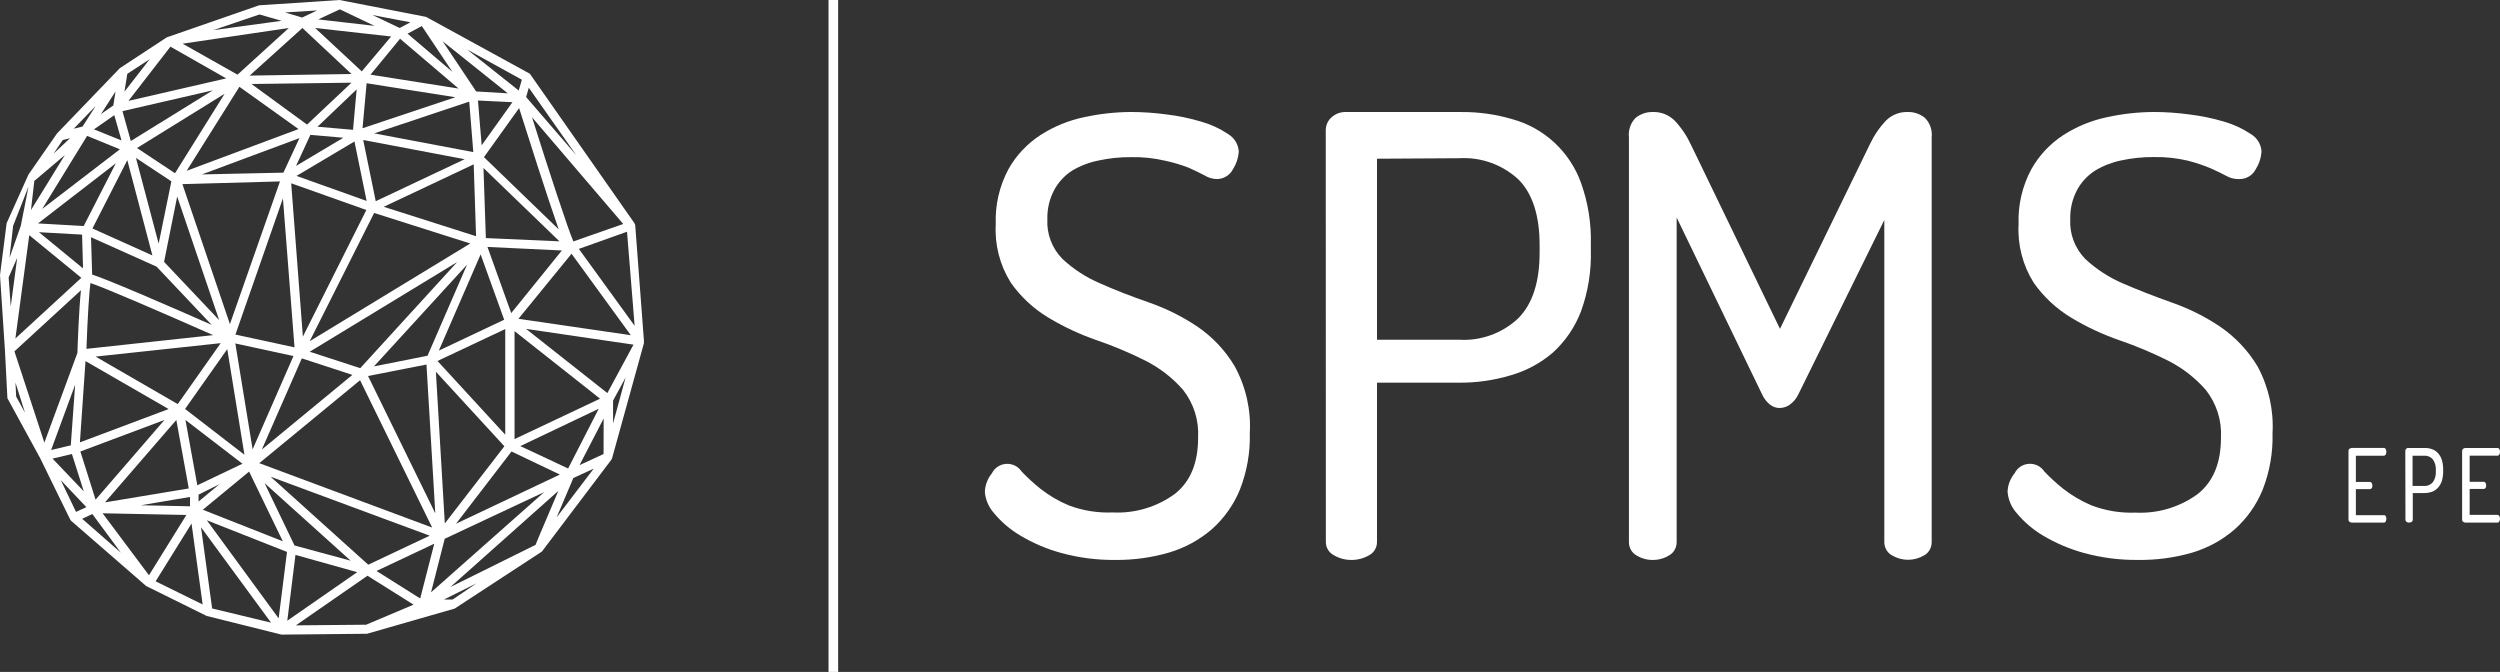 <svg width="253" height="68" viewBox="0 0 253 68" fill="none" xmlns="http://www.w3.org/2000/svg">
<rect x="0" y="0" width="253" height="68" fill="#333333" stroke="none"/>
<path d="M112.601 51.86C114.854 51.972 117.077 51.31 118.887 49.988C120.467 48.748 121.254 46.847 121.247 44.286C121.348 42.551 120.809 40.839 119.731 39.46C118.67 38.242 117.377 37.239 115.925 36.506C114.338 35.708 112.697 35.017 111.014 34.438C109.295 33.847 107.645 33.078 106.094 32.143C104.587 31.235 103.29 30.027 102.288 28.598C101.181 26.825 100.652 24.764 100.771 22.689C100.696 20.76 101.136 18.845 102.047 17.134C102.831 15.733 103.951 14.539 105.31 13.658C106.656 12.793 108.155 12.182 109.729 11.855C111.285 11.517 112.874 11.341 114.469 11.333C115.664 11.337 116.859 11.419 118.043 11.579C119.234 11.723 120.41 11.967 121.558 12.308C122.524 12.581 123.439 13.003 124.27 13.559C124.92 13.942 125.331 14.618 125.364 15.361C125.319 15.991 125.115 16.6 124.772 17.134C124.457 17.746 123.814 18.128 123.115 18.119C122.687 18.105 122.271 17.979 121.91 17.755C121.468 17.508 120.905 17.252 120.283 16.967C119.516 16.673 118.727 16.439 117.923 16.267C116.792 16.001 115.631 15.879 114.469 15.903C113.368 15.895 112.27 16.007 111.195 16.238C110.251 16.422 109.347 16.765 108.524 17.252C107.75 17.744 107.117 18.422 106.686 19.222C106.204 20.133 105.965 21.15 105.993 22.176C105.911 23.668 106.464 25.127 107.519 26.204C108.632 27.24 109.92 28.076 111.325 28.676C112.832 29.346 114.479 29.986 116.236 30.597C117.978 31.197 119.632 32.018 121.157 33.039C122.707 34.093 124.003 35.468 124.952 37.067C126.087 39.145 126.616 41.49 126.479 43.843C126.532 45.793 126.191 47.735 125.475 49.555C124.852 51.081 123.884 52.449 122.643 53.554C121.398 54.63 119.932 55.432 118.345 55.907C116.566 56.428 114.718 56.684 112.862 56.666C111.023 56.684 109.191 56.449 107.419 55.966C105.953 55.569 104.55 54.972 103.252 54.194C102.242 53.598 101.345 52.835 100.601 51.938C100.057 51.335 99.73 50.574 99.667 49.772C99.695 49.09 99.945 48.434 100.38 47.901C100.651 47.347 101.207 46.98 101.833 46.944C102.458 46.907 103.055 47.205 103.392 47.723C103.976 48.334 104.6 48.906 105.26 49.437C106.139 50.133 107.113 50.706 108.152 51.141C109.569 51.678 111.083 51.922 112.601 51.86Z" fill="white"/>
<path fill-rule="evenodd" clip-rule="evenodd" d="M134.724 11.897C134.377 12.217 134.176 12.666 134.167 13.139L134.177 54.794C134.154 55.376 134.468 55.918 134.983 56.186C135.519 56.503 136.131 56.669 136.754 56.666C137.382 56.673 138 56.511 138.545 56.196C139.059 55.928 139.373 55.386 139.351 54.804V38.727H147.679C149.445 38.739 151.202 38.486 152.893 37.976C154.464 37.527 155.92 36.741 157.162 35.673C158.418 34.527 159.389 33.101 159.998 31.509C160.717 29.522 161.055 27.416 160.993 25.302V24.751C161.052 22.625 160.714 20.506 159.998 18.505C158.859 15.342 156.26 12.936 153.032 12.057C151.371 11.569 149.648 11.326 147.918 11.337H136.266C135.698 11.304 135.141 11.507 134.724 11.897ZM139.351 34.382V16.062L147.679 16.012C149.873 15.884 152.026 16.653 153.649 18.144C155.089 19.572 155.809 21.798 155.809 24.821V25.562C155.809 28.546 155.089 30.761 153.649 32.209C152.038 33.725 149.881 34.51 147.679 34.382H139.351Z" fill="white"/>
<path d="M182.016 39.86C181.807 40.317 181.486 40.703 181.089 40.98C180.788 41.181 180.442 41.288 180.088 41.289C179.757 41.286 179.435 41.179 179.161 40.98C178.791 40.691 178.494 40.305 178.299 39.86L169.677 22.013V54.807C169.698 55.388 169.405 55.929 168.926 56.197C168.419 56.51 167.843 56.672 167.258 56.666C166.676 56.674 166.102 56.511 165.598 56.197C165.119 55.929 164.827 55.388 164.848 54.807V13.895C164.767 13.143 165.034 12.395 165.561 11.896C166.057 11.519 166.652 11.323 167.258 11.336C168.06 11.304 168.842 11.604 169.446 12.175C170.124 12.886 170.688 13.714 171.114 14.625L180.134 33.281L189.219 14.625C189.645 13.714 190.209 12.886 190.888 12.175C191.487 11.605 192.267 11.305 193.066 11.336C193.673 11.318 194.269 11.514 194.763 11.896C195.296 12.391 195.567 13.14 195.486 13.895V54.807C195.506 55.388 195.214 55.929 194.735 56.197C193.71 56.806 192.466 56.802 191.444 56.187C190.965 55.919 190.672 55.378 190.693 54.797V22.263L182.016 39.86Z" fill="white"/>
<path d="M216.112 51.877C218.364 51.989 220.585 51.327 222.394 50.005C223.972 48.763 224.762 46.861 224.762 44.3C224.859 42.563 224.317 40.85 223.236 39.472C222.178 38.256 220.89 37.252 219.443 36.516C217.854 35.718 216.211 35.027 214.526 34.447C212.808 33.857 211.16 33.087 209.609 32.152C208.103 31.243 206.808 30.035 205.806 28.605C204.697 26.832 204.165 24.77 204.281 22.693C204.209 20.763 204.651 18.847 205.565 17.137C206.348 15.734 207.468 14.541 208.826 13.659C210.175 12.794 211.676 12.183 213.252 11.855C214.804 11.516 216.388 11.341 217.978 11.333C219.173 11.337 220.367 11.419 221.551 11.58C222.744 11.724 223.922 11.968 225.073 12.309C226.034 12.584 226.945 13.006 227.772 13.56C228.425 13.94 228.836 14.619 228.866 15.363C228.821 15.993 228.618 16.602 228.274 17.137C227.963 17.747 227.324 18.13 226.628 18.122C226.199 18.139 225.773 18.044 225.394 17.846C224.952 17.599 224.39 17.343 223.778 17.058C223.011 16.732 222.219 16.465 221.41 16.26C220.28 15.993 219.12 15.871 217.958 15.895C216.858 15.887 215.761 15.999 214.687 16.23C213.75 16.419 212.854 16.766 212.037 17.255C211.264 17.747 210.632 18.425 210.201 19.225C209.719 20.137 209.481 21.154 209.509 22.181C209.427 23.674 209.979 25.133 211.034 26.211C212.145 27.246 213.432 28.083 214.837 28.684C216.356 29.34 217.995 29.981 219.754 30.605C221.491 31.208 223.14 32.029 224.661 33.048C226.211 34.106 227.509 35.48 228.465 37.078C229.588 39.16 230.112 41.504 229.98 43.856C230.033 45.808 229.692 47.75 228.976 49.571C228.354 51.098 227.387 52.466 226.147 53.571C224.904 54.65 223.439 55.453 221.852 55.926C220.07 56.442 218.22 56.691 216.363 56.665C214.522 56.684 212.688 56.448 210.914 55.965C209.446 55.565 208.041 54.968 206.739 54.192C205.735 53.593 204.842 52.83 204.1 51.936C203.557 51.332 203.229 50.571 203.167 49.768C203.19 49.084 203.441 48.427 203.879 47.896C204.15 47.342 204.706 46.976 205.331 46.939C205.956 46.902 206.553 47.2 206.89 47.719C207.473 48.329 208.097 48.902 208.756 49.433C209.636 50.127 210.608 50.701 211.646 51.138C213.067 51.684 214.587 51.936 216.112 51.877Z" fill="white"/>
<path d="M238.414 48.775H239.832C239.908 48.771 239.98 48.814 240.021 48.887C240.066 48.964 240.09 49.054 240.089 49.146C240.087 49.231 240.067 49.314 240.028 49.387C239.983 49.458 239.91 49.5 239.832 49.499H238.414V52.138H241.221C241.3 52.116 241.383 52.15 241.432 52.225C241.479 52.31 241.503 52.409 241.5 52.509C241.499 52.6 241.479 52.689 241.439 52.768C241.395 52.846 241.317 52.892 241.236 52.889H238.014C237.931 52.89 237.85 52.863 237.78 52.811C237.706 52.765 237.662 52.674 237.667 52.578V45.645C237.662 45.548 237.706 45.458 237.78 45.412C237.85 45.36 237.931 45.333 238.014 45.334H241.236C241.318 45.327 241.397 45.374 241.439 45.455C241.479 45.534 241.499 45.623 241.5 45.714C241.503 45.814 241.479 45.913 241.432 45.998C241.391 46.076 241.315 46.123 241.236 46.119H238.414V48.775Z" fill="white"/>
<path fill-rule="evenodd" clip-rule="evenodd" d="M243.497 45.429C243.448 45.483 243.419 45.557 243.417 45.636L243.431 52.579C243.43 52.676 243.475 52.766 243.549 52.811C243.627 52.864 243.716 52.891 243.806 52.889C243.896 52.889 243.984 52.862 244.063 52.811C244.134 52.765 244.177 52.675 244.173 52.579V49.9H245.362C245.61 49.899 245.857 49.858 246.096 49.779C246.319 49.699 246.524 49.564 246.698 49.383C246.879 49.194 247.02 48.958 247.109 48.694C247.21 48.363 247.258 48.012 247.249 47.66V47.566C247.257 47.211 247.21 46.858 247.109 46.523C247.021 46.261 246.883 46.025 246.706 45.834C246.537 45.657 246.336 45.527 246.118 45.455C245.88 45.371 245.633 45.331 245.384 45.335H243.718C243.636 45.326 243.555 45.36 243.497 45.429ZM244.151 49.176V46.119H245.34C245.653 46.096 245.96 46.224 246.192 46.472C246.42 46.778 246.533 47.178 246.507 47.583V47.712C246.532 48.114 246.418 48.511 246.192 48.815C245.963 49.069 245.655 49.2 245.34 49.176H244.151Z" fill="white"/>
<path d="M249.929 48.76H251.34C251.418 48.754 251.493 48.797 251.536 48.871C251.581 48.947 251.605 49.037 251.604 49.129C251.602 49.213 251.582 49.296 251.544 49.369C251.496 49.442 251.42 49.484 251.34 49.481H249.929V52.107H252.736C252.816 52.102 252.892 52.148 252.932 52.227C252.979 52.312 253.003 52.411 253 52.511C253 52.602 252.977 52.692 252.932 52.768C252.892 52.847 252.816 52.894 252.736 52.888H249.514C249.431 52.889 249.35 52.862 249.28 52.811C249.206 52.765 249.162 52.675 249.167 52.579V45.644C249.162 45.548 249.206 45.458 249.28 45.412C249.35 45.361 249.431 45.334 249.514 45.335H252.736C252.817 45.325 252.895 45.372 252.932 45.455C252.977 45.531 253 45.621 253 45.712C253.003 45.812 252.979 45.911 252.932 45.996C252.889 46.072 252.815 46.118 252.736 46.116H249.929V48.76Z" fill="white"/>
<path fill-rule="evenodd" clip-rule="evenodd" d="M64.196 22.572L53.62 7.461L43.121 1.709L34.352 0L26.219 0.538L16.883 3.778L12.133 6.894L5.769 13.506L2.884 17.661L0.673 22.582L0 27.833L0.5 35.445L0.75 40.299L4.067 46.372L7.095 52.558L7.182 52.691L14.787 59.302L20.911 62.333L28.488 64.222L37.141 64.137L46.015 61.587L54.841 55.817L61.869 46.523L61.946 46.363L65.167 34.727V34.501L64.282 22.761L64.196 22.572ZM49.168 24.093L48.928 17L56.619 24.423L49.168 24.093ZM51.735 31.686L56.86 25.349L49.332 24.99L51.735 31.686ZM48.976 15.904L52.533 10.937C53.293 13.345 55.36 19.862 56.542 23.214L48.976 15.904ZM48.37 10.172L48.745 14.705L51.86 10.342L48.37 10.172ZM48.639 25.746L51.024 32.357L44.409 35.483L48.639 25.746ZM51.13 43.992V33.301L44.275 36.531L51.13 43.992ZM37.102 20.334L30.007 17.803L35.871 14.318L37.102 20.334ZM37.102 8.424L36.689 12.977L46.082 9.841L37.102 8.424ZM36.756 14.167L47.024 16.112L38.025 20.362L36.756 14.167ZM37.073 21.25L29.468 18.549L30.651 34.066L37.073 21.25ZM29.805 35.152L23.825 33.858L28.632 20.079L29.805 35.152ZM31.41 13.647L29.959 16.792L34.747 13.94L31.41 13.647ZM35.727 13.137L32.132 12.826L36.093 9.048L35.727 13.137ZM25.449 8.5L31.074 12.608L35.573 8.368L25.449 8.5ZM28.68 17.472L20.431 17.652L30.305 13.978L28.68 17.472ZM23.267 32.801L28.334 18.36L18.46 18.634L23.267 32.801ZM22.18 32.394L16.604 26.501L17.931 19.89L22.18 32.394ZM9.326 27.786C11.028 28.333 17.306 31.063 21.421 32.876L15.845 26.983L9.211 24.008L9.326 27.786ZM21.575 33.915L8.749 35.303C8.855 32.149 9.038 29.419 9.153 28.645C10.576 29.108 16.133 31.516 21.575 33.915ZM17.989 40.894L22.334 34.727L9.672 36.087L17.989 40.894ZM22.998 35.332L24.738 46.023L18.729 41.386L22.998 35.332ZM29.699 36.031L23.815 34.756L25.565 45.475L29.699 36.031ZM30.545 36.267L35.66 37.938L26.497 45.494L30.545 36.267ZM46.265 26.52L31.343 35.596L36.458 37.258L46.265 26.52ZM31.343 34.529L37.862 21.552L47.592 24.641L31.343 34.529ZM47.938 16.632L38.833 20.929L48.178 23.904L47.938 16.632ZM37.871 13.496L47.486 10.285L47.899 15.394L37.871 13.496ZM40.486 3.919L37.496 7.556L46.409 8.963L40.486 3.919ZM36.612 7.225L31.891 2.833L39.583 3.693L36.612 7.225ZM25.267 7.65L35.573 7.489L30.603 2.833L25.267 7.65ZM30.209 13.062L18.892 17.283L24.228 8.783L30.209 13.062ZM13.864 14.979L17.71 17.529L22.729 9.492L13.864 14.979ZM17.344 18.351L16.056 24.659L13.758 15.98L17.344 18.351ZM9.355 23.12L15.422 25.849L12.883 16.207L9.355 23.12ZM11.72 16.528L8.47 22.874L3.846 22.61L11.72 16.528ZM8.816 13.751L4.269 21.146L12.133 15.111L8.816 13.751ZM8.307 23.743L8.403 27.162L3.942 23.498L8.307 23.743ZM17.066 41.395L8.653 36.541L8.086 44.767L17.066 41.395ZM16.643 42.5L9.672 50.566L8.134 45.692L16.643 42.5ZM19.104 49.432L17.844 42.5L10.624 50.839L19.104 49.432ZM19.229 50.292V51.236L14.249 51.132L19.229 50.292ZM24.536 46.929L18.767 42.5L19.969 49.111L24.536 46.929ZM22.2 49.007L20.094 50.754V50.056L22.2 49.007ZM28.622 54.778L25.209 47.723L20.527 51.586L28.622 54.778ZM26.776 48.894L35.487 56.742L29.805 55.203L26.776 48.894ZM43.486 54.211L27.382 48.242L37.266 57.148L43.486 54.211ZM26.238 46.873L36.439 38.477L43.736 53.389L26.238 46.873ZM43.159 36.89L37.246 38.052L44.053 51.954L43.159 36.89ZM43.265 36.002L37.842 37.079L47.265 26.784L43.265 36.002ZM45.015 52.974L51.043 45.163L44.111 37.617L45.015 52.974ZM51.764 45.692L56.658 48.025L46.149 53.002L51.764 45.692ZM60.59 41.367L52.658 45.144L57.494 47.411L60.59 41.367ZM52.072 44.436V33.509L60.725 40.347L52.072 44.436ZM63.84 33.924L57.84 25.679L52.466 32.262L63.84 33.924ZM53.841 11.872L63.071 22.667L58.023 24.433C57.446 23.082 55.6 17.463 53.841 11.872ZM58.321 15.706L53.514 8.878L53.245 9.822L58.321 15.706ZM52.812 8.066L52.495 9.161L47.265 5.006L52.812 8.066ZM48.188 9.256L51.389 9.444L44.794 4.174L48.188 9.256ZM45.784 7.272L41.246 3.409L42.688 2.635L45.784 7.272ZM40.448 2.833L41.534 2.257L37.698 1.521L40.448 2.833ZM34.391 0.944L37.9 2.616L32.208 1.964L34.391 0.944ZM30.574 1.776L32.093 1.058L28.843 1.256L30.574 1.776ZM26.257 1.464L28.497 2.106L21.584 3.051L26.257 1.464ZM24.036 7.556L29.228 2.833L18.479 4.42L24.036 7.556ZM17.248 4.722L22.892 7.933L12.999 10.209L17.248 4.722ZM15.152 5.988L12.883 7.471L12.595 9.274L15.152 5.988ZM21.536 9.142L13.239 14.271L12.393 11.248L21.536 9.142ZM9.509 13.09L12.297 14.214L11.566 11.654L9.509 13.09ZM11.691 9.256L11.47 10.672L10.22 11.541L11.691 9.256ZM8.355 12.807L9.682 10.729L7.461 13.024L8.355 12.807ZM6.355 14.167L7.086 13.987L5.413 15.555L6.355 14.167ZM6.567 15.687L3.471 18.313L3.134 21.259L6.567 15.687ZM2.961 23.8L8.23 28.116L1.558 34.255L2.961 23.8ZM2.884 18.889L1.327 22.856L0.961 26.095L2.106 22.846L2.884 18.889ZM0.875 28.078L1.74 26.095L1.086 31.016L0.875 28.078ZM1.567 38.722L1.634 40.129L2.529 41.763L1.567 38.722ZM1.461 35.558L8.191 29.372C7.98 31.422 7.855 35.039 7.836 35.709L4.49 44.795L1.461 35.558ZM7.163 45.069L7.605 38.93L5.173 45.541L7.163 45.069ZM7.278 45.947L8.48 49.725L5.317 46.41L7.278 45.947ZM8.74 51.321L6.153 48.592L7.692 51.803L8.74 51.321ZM8.316 52.502L9.345 52.02L12.23 55.93L8.316 52.502ZM18.863 52.114L10.384 51.944L15.075 58.216L18.863 52.114ZM15.748 58.829L19.383 52.983L20.508 61.172L15.748 58.829ZM20.344 53.361L21.469 61.578L27.43 63.013L20.344 53.361ZM28.199 62.579L20.931 52.653L29.045 55.854L28.199 62.579ZM36.15 57.904L29.901 56.157L29.074 62.815L36.15 57.904ZM37.054 63.221L29.939 63.287L37.189 58.263L41.852 61.191L37.054 63.221ZM43.948 55.023L38.102 57.781L42.525 60.567L43.948 55.023ZM45.005 54.523L55.072 49.801L43.621 59.944L45.005 54.523ZM44.928 60.671H45.803L48.236 59.028L44.928 60.671ZM54.61 54.136C54.511 54.38 54.431 54.572 54.367 54.724C54.284 54.924 54.229 55.055 54.197 55.146L53.841 55.316L45.582 59.406L56.504 49.678L54.61 54.136ZM58.023 48.374L56.331 52.36L60.081 47.43L58.023 48.374ZM61.081 45.947L58.648 47.071L61.09 42.349L61.081 45.947ZM62.042 40.545V42.849L63.311 38.203L62.042 40.545ZM61.465 39.78L53.235 33.282L64.109 34.878L61.465 39.78ZM63.455 23.451L58.581 25.188L64.224 32.971L63.455 23.451Z" fill="white"/>
<rect x="83.847" width="0.973" height="68" fill="white"/>
</svg>
